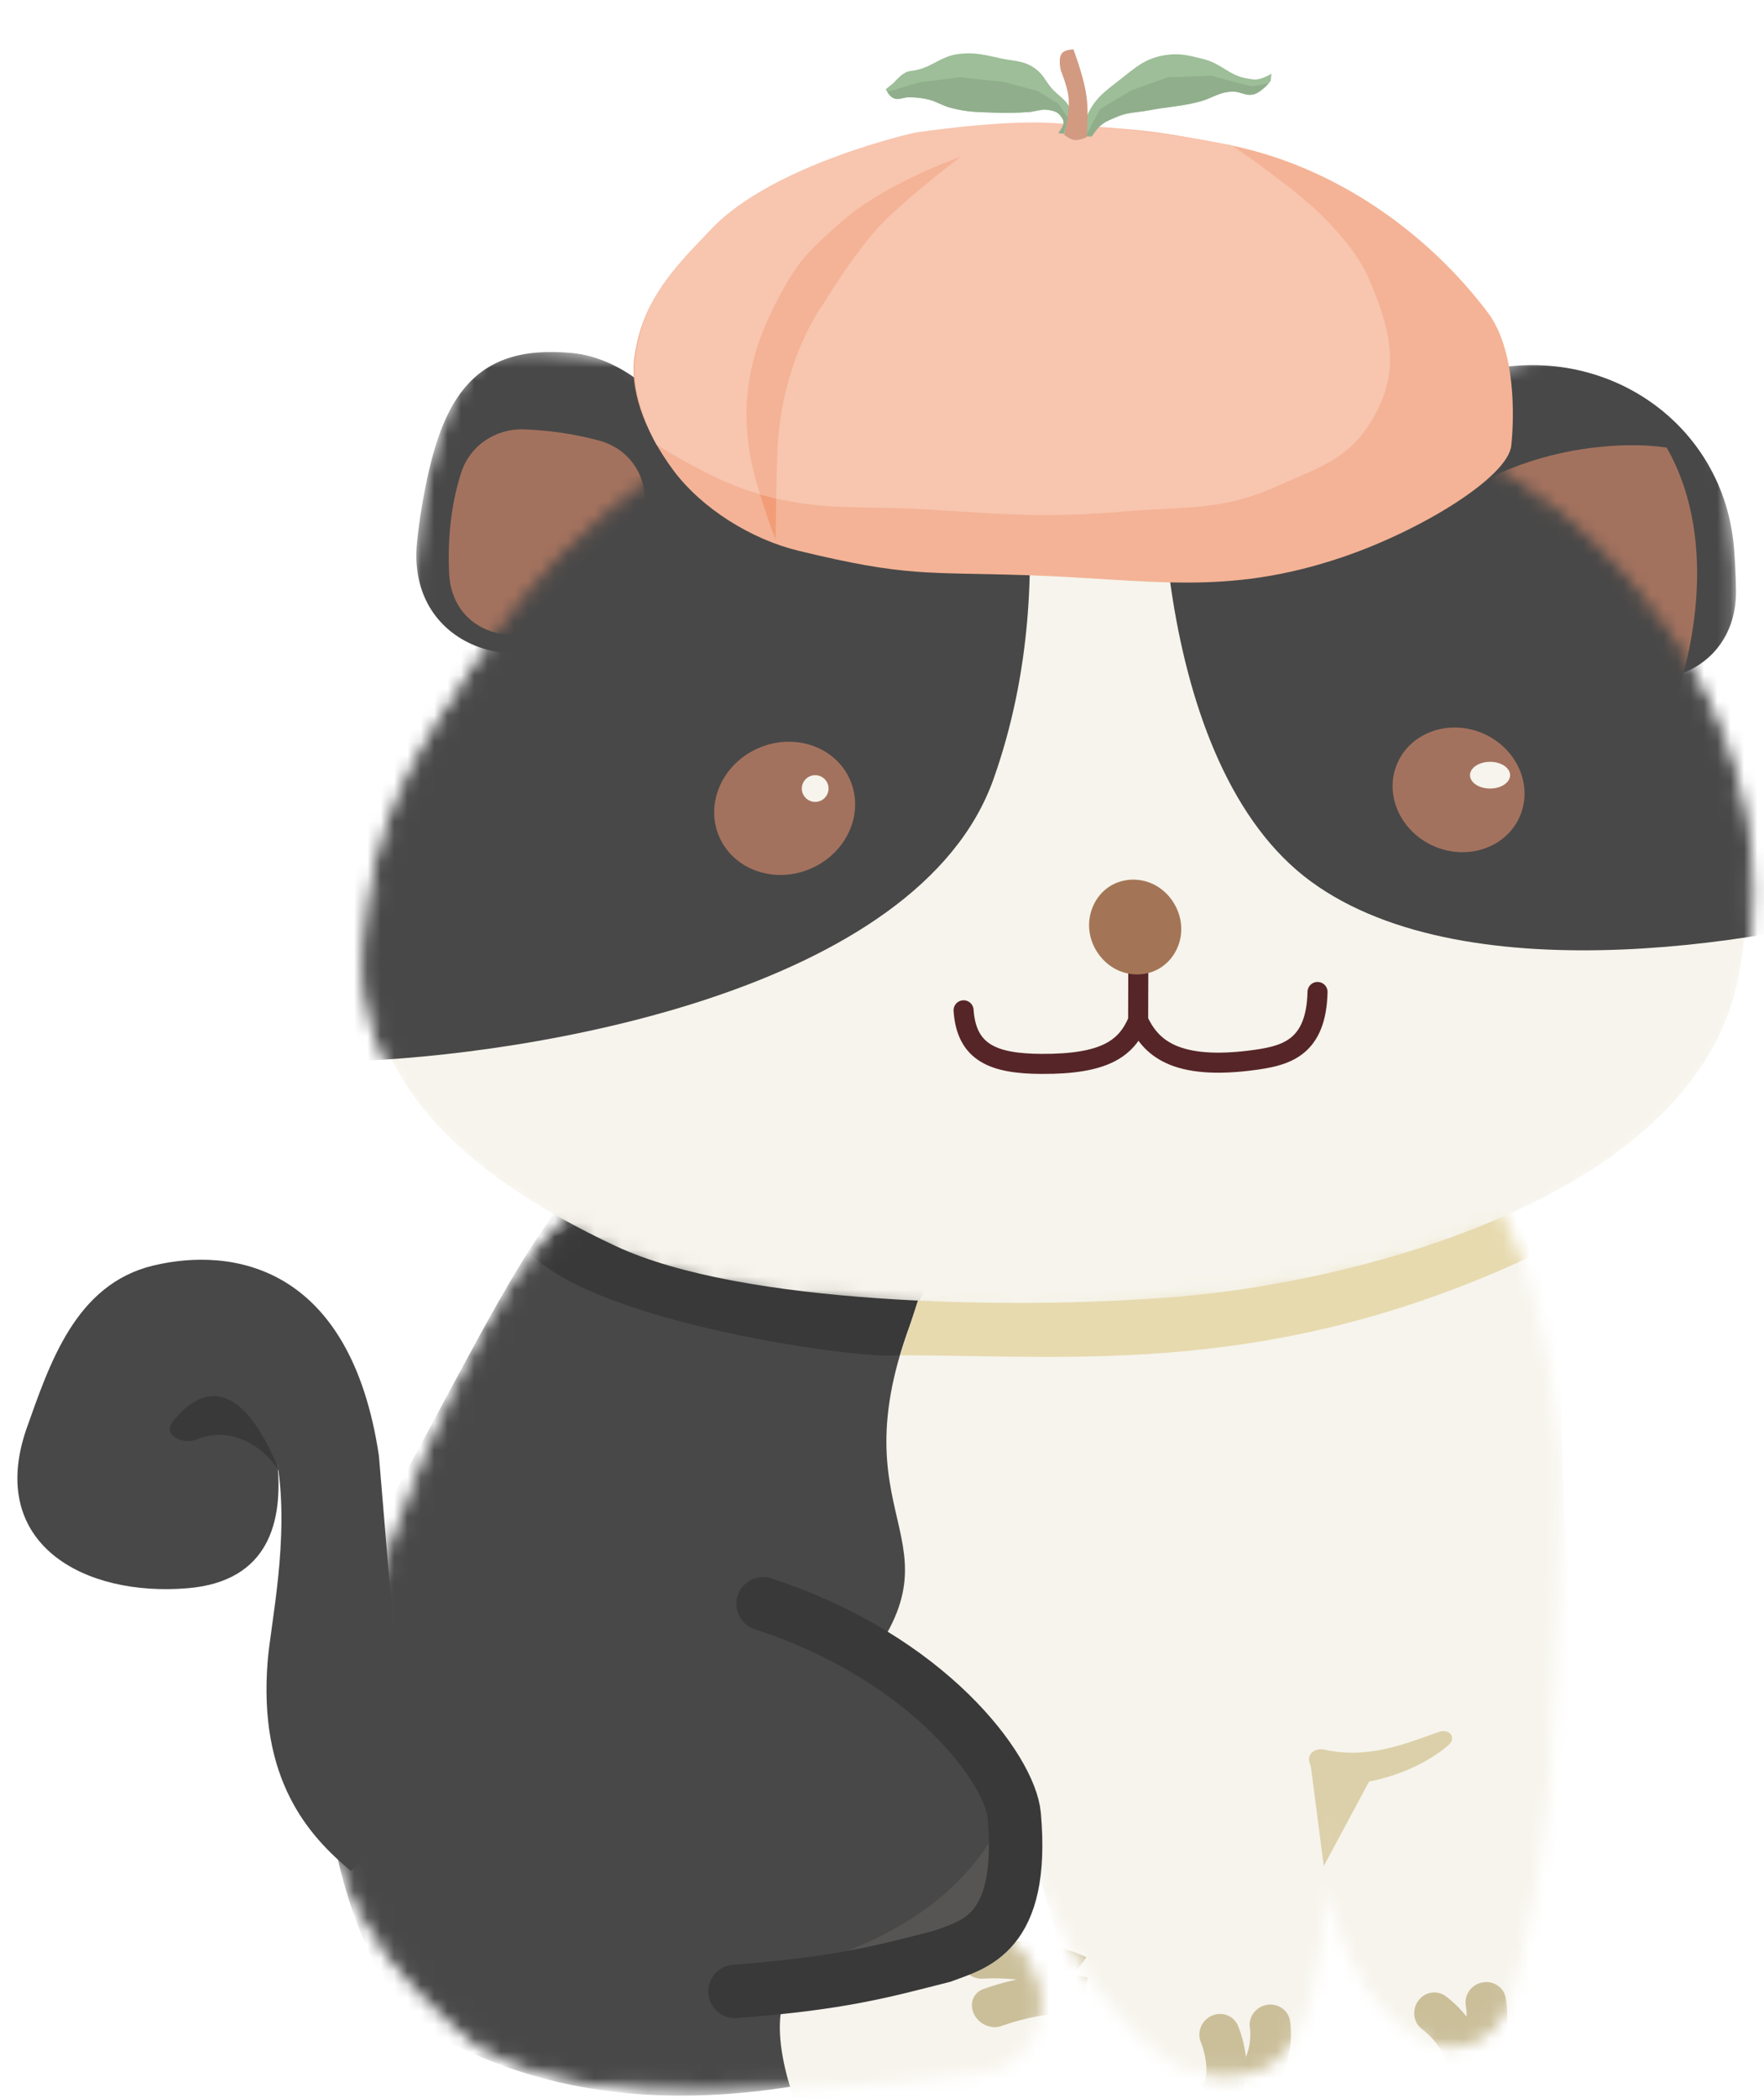<svg width="132" height="157" viewBox="0 0 132 157" fill="none" xmlns="http://www.w3.org/2000/svg">
<mask id="mask0_5140_2816" style="mask-type:alpha" maskUnits="userSpaceOnUse" x="24" y="87" width="93" height="70">
<path d="M26.176 126.379C30.846 110.994 37.439 94.942 43.826 90.615C64.824 88.05 108.612 85.326 111.678 90.615C114.744 95.903 115.989 105.238 116.229 109.244C116.229 113.451 116.085 123.932 115.51 132.201C114.935 140.47 113.115 147.666 112.277 150.23C111.319 152.073 108.349 154.653 104.133 150.23C100.175 146.077 99.215 138.987 99.212 135.383C99.121 139.458 98.549 147.459 96.827 151.552C95.007 155.879 90.32 155.038 88.204 154.076C81.402 149.653 77.705 139.893 76.707 135.567C77.282 141.913 76.588 144.191 74.232 145.073C78.065 146.154 79.263 154.013 72.795 154.688C50.567 157.006 41.85 156.2 36.021 152.674C30.353 147.987 22.001 140.128 26.176 126.379Z" fill="#D9D9D9"/>
<path d="M74.232 145.073C78.065 146.154 79.263 154.013 72.795 154.688C50.567 157.006 41.85 156.2 36.021 152.674C30.353 147.987 22.001 140.128 26.176 126.379C30.846 110.994 37.439 94.942 43.826 90.615C64.824 88.05 108.612 85.326 111.678 90.615C114.744 95.903 115.989 105.238 116.229 109.244C116.229 113.451 116.085 123.932 115.51 132.201C114.935 140.47 113.115 147.666 112.277 150.23C111.319 152.073 108.349 154.653 104.133 150.23C99.917 145.807 99.103 138.05 99.223 134.725C99.183 138.531 98.648 147.225 96.827 151.552C95.007 155.879 90.32 155.038 88.204 154.076C81.402 149.653 77.705 139.893 76.707 135.567M74.232 145.073C76.588 144.191 77.282 141.913 76.707 135.567M74.232 145.073C69.721 146.194 54.934 148.692 47.365 145.422M76.707 135.567C75.15 130.318 64.299 114.677 50.79 121.696" stroke="black"/>
</mask>
<g mask="url(#mask0_5140_2816)">
<path d="M27.497 115.453C34.413 102.869 37.863 95.641 41.545 90.707C62.597 88.146 108.673 85.424 111.746 90.707C114.82 95.99 116.069 105.316 116.309 109.318C116.309 113.521 116.165 123.991 115.589 132.252C115.012 140.513 113.187 147.701 112.347 150.262C111.386 152.104 108.408 154.681 104.182 150.262C100.214 146.114 99.252 139.031 99.248 135.431C99.157 139.501 98.584 147.494 96.858 151.583C95.032 155.906 90.334 155.065 88.213 154.105C81.392 149.686 77.686 139.936 76.686 135.614C77.262 141.954 72.683 145.3 70.322 146.18C71.955 149.926 70.522 153.075 69.161 153.755C48.797 160.095 37.303 155.105 31.459 151.583C25.776 146.9 20.581 128.036 27.497 115.453Z" fill="#484848"/>
<path d="M43.826 91.197L39.503 93.599C44.666 99.362 67.36 102.124 67.48 101.283C67.576 100.611 68.481 98.281 68.921 97.201L43.826 91.197Z" fill="#393939"/>
<path d="M65.559 123.497C72.043 114.011 60.956 112.92 70.202 94.309C70.202 94.309 112.947 77.859 115.108 87.945C117.269 98.031 116.429 99.472 117.149 114.961L121.592 152.303C102.367 142.831 89.653 193.488 75.965 132.852C71.763 126.368 68.561 125.538 65.559 123.497Z" fill="#F6F4EC"/>
<path d="M61.604 147.528C56.884 147.709 58.326 154.316 59.637 157.597L75.947 156.918C79.842 152.845 81.924 142.135 74.613 143.854C67.303 145.574 64.187 148.018 61.604 147.528Z" fill="#F6F4EC"/>
<path d="M99.093 130.908C102.262 131.609 104.855 130.598 107.658 129.588C108.46 129.299 109.025 130.018 108.383 130.578C105.263 133.298 98.428 134.848 97.963 131.714C97.876 131.13 98.516 130.78 99.093 130.908Z" fill="#DCD0AA"/>
<path d="M99.058 139.615L98.043 131.803L102.846 132.556L99.058 139.615Z" fill="#DCD0AA"/>
<path d="M73.856 145.239C72.982 145.303 72.215 145.983 72.142 146.758C72.069 147.533 72.718 148.108 73.591 148.044L73.856 145.239ZM73.591 148.044C74.742 147.959 77.549 148.048 79.447 148.966L81.302 146.441C78.743 145.204 75.282 145.134 73.856 145.239L73.591 148.044Z" fill="#CBBF9A"/>
<path d="M96.534 151.214C96.41 150.408 95.637 149.867 94.807 150.004C93.977 150.142 93.404 150.907 93.527 151.713L96.534 151.214ZM93.527 151.713C93.577 152.037 93.59 152.665 93.427 153.316C93.265 153.961 92.965 154.499 92.503 154.849L94.339 157.169C95.53 156.265 96.111 155.026 96.379 153.96C96.645 152.9 96.636 151.882 96.534 151.214L93.527 151.713Z" fill="#CBBF9A"/>
<path d="M112.676 149.471C112.52 148.671 111.725 148.162 110.901 148.333C110.077 148.504 109.536 149.292 109.692 150.092L112.676 149.471ZM109.692 150.092C109.755 150.414 109.794 151.04 109.657 151.698C109.521 152.349 109.243 152.898 108.796 153.267L110.724 155.511C111.877 154.559 112.408 153.298 112.632 152.222C112.855 151.152 112.805 150.135 112.676 149.471L109.692 150.092Z" fill="#CBBF9A"/>
<path d="M73.571 148.83C72.814 149.108 72.51 149.95 72.89 150.711C73.27 151.471 74.192 151.863 74.948 151.585L73.571 148.83ZM74.948 151.585C75.588 151.349 76.7 151.018 77.881 150.818C79.115 150.609 80.187 150.586 80.857 150.775L81.403 147.969C79.993 147.57 78.341 147.703 77.015 147.928C75.637 148.161 74.354 148.542 73.571 148.83L74.948 151.585Z" fill="#CBBF9A"/>
<path d="M92.639 151.571C92.326 150.816 91.449 150.478 90.681 150.817C89.913 151.155 89.545 152.041 89.858 152.796L92.639 151.571ZM89.858 152.796C90.033 153.217 90.241 153.948 90.271 154.671C90.302 155.428 90.13 155.861 89.924 156.068L92.023 158.139C93.125 157.029 93.317 155.547 93.272 154.447C93.226 153.311 92.918 152.241 92.639 151.571L89.858 152.796Z" fill="#CBBF9A"/>
<path d="M108.186 149.359C107.532 148.87 106.605 149.027 106.118 149.711C105.63 150.394 105.766 151.344 106.42 151.833L108.186 149.359ZM106.42 151.833C106.785 152.106 107.337 152.628 107.732 153.234C108.145 153.87 108.218 154.33 108.147 154.613L111.009 155.322C111.39 153.805 110.799 152.433 110.199 151.51C109.579 150.557 108.768 149.794 108.186 149.359L106.42 151.833Z" fill="#CBBF9A"/>
<path d="M67.36 101.404L68.681 97.321L112.507 89.276L114.668 93.959C95.216 103.085 80.328 101.404 67.36 101.404Z" fill="#E7DAAF"/>
</g>
<path d="M63.381 145.989C67.344 144.389 71.329 142.084 74.179 137.639C74.698 136.829 75.972 137.024 75.996 137.986C76.174 145.001 70.294 146.905 63.835 147.862C62.655 148.036 62.276 146.436 63.381 145.989Z" fill="#565554"/>
<path d="M57.101 120C69.591 124.074 75.597 132.463 75.894 135.818C76.69 144.806 72.82 145.485 70.525 146.364C66.128 147.482 62.937 148.401 55 149" stroke="#393939" stroke-width="4" stroke-linecap="round"/>
<mask id="mask1_5140_2816" style="mask-type:alpha" maskUnits="userSpaceOnUse" x="105" y="26" width="25" height="27">
<path d="M122.71 26.004C118.96 26.068 114.524 26.87 110.406 27.885C105.434 29.111 104.083 35.205 107.733 38.798L119.827 50.701C123.539 54.355 129.62 52.719 129.863 47.516C130.183 40.639 129.036 34.268 127.776 29.894C127.113 27.595 125.102 25.963 122.71 26.004Z" fill="#EEA226"/>
</mask>
<g mask="url(#mask1_5140_2816)">
<path d="M129.906 44.073C129.885 43.077 129.837 42.098 129.766 41.141C129.058 31.65 120.083 25.546 110.831 27.781C105.387 29.097 104.475 35.591 108.467 39.52L117.372 48.285C122.211 53.048 130.046 50.861 129.906 44.073Z" fill="#484848"/>
<path d="M124.717 33.492C128.843 40.715 126.436 50.151 124.717 53.966L108.504 37.561C114.498 33.187 121.81 33.026 124.717 33.492Z" fill="#A3725E"/>
</g>
<mask id="mask2_5140_2816" style="mask-type:alpha" maskUnits="userSpaceOnUse" x="30" y="26" width="26" height="27">
<path d="M34.416 28.896C31.537 34.677 30.805 41.273 31.011 46.949C31.198 52.106 37.103 53.891 40.904 50.402L53.38 38.953C57.212 35.436 55.987 29.118 50.939 27.867C45.092 26.418 40.831 26.121 38.176 26.278C36.531 26.375 35.151 27.421 34.416 28.896Z" fill="#EEA226"/>
</mask>
<g mask="url(#mask2_5140_2816)">
<path d="M31.561 37.934C31.412 38.821 31.294 39.707 31.205 40.586C30.388 48.653 39.623 51.578 45.597 46.095L50.878 41.249C55.86 36.677 49.57 27.079 42.84 26.416C35.087 25.652 32.857 30.251 31.561 37.934Z" fill="#484848"/>
<path d="M34.515 35.355C33.717 37.83 33.495 40.423 33.607 42.874C33.832 47.783 39.574 49.007 43.028 45.511L46.357 42.143C49.365 39.099 48.886 34.03 44.747 32.94C42.73 32.409 40.814 32.18 39.199 32.126C37.082 32.056 35.165 33.339 34.515 35.355Z" fill="#A3725E"/>
</g>
<mask id="mask3_5140_2816" style="mask-type:alpha" maskUnits="userSpaceOnUse" x="27" y="25" width="105" height="73">
<path d="M68.64 27.43C47.892 32.617 39.471 44.596 35.621 50.484C31.538 56.728 28.296 61.41 27.696 71.136C27.097 80.844 34.88 87.99 46.067 93.229C55.553 97.672 75.484 97.872 85.69 97.192C99.939 96.511 126.995 89.987 130.117 72.937C133.326 55.407 121.952 43.208 116.429 38.717C109.144 32.793 89.388 22.243 68.64 27.43Z" fill="#D9D9D9" stroke="black"/>
</mask>
<g mask="url(#mask3_5140_2816)">
<path d="M68.64 27.43C47.892 32.617 39.471 44.596 35.621 50.484C31.538 56.728 28.296 61.41 27.696 71.136C27.097 80.844 34.88 87.99 46.067 93.229C55.553 97.672 75.484 97.872 85.69 97.192C99.939 96.511 126.995 89.987 130.117 72.937C133.326 55.407 121.952 43.208 116.429 38.717C109.144 32.793 89.388 22.243 68.64 27.43Z" fill="#F6F4EC"/>
<path d="M74.35 58.276C68.71 74.21 39.677 79.011 25.865 79.421C13.779 44.388 51.714 25.732 74.35 20.957C75.262 26.641 79.99 42.342 74.35 58.276Z" fill="#484848"/>
<path d="M98.1 65.956C86.285 57.31 85.771 32.684 87.772 22.758C118.606 14.977 138.284 50.066 143.487 67.276C133.281 70.438 109.915 74.601 98.1 65.956Z" fill="#484848"/>
</g>
<ellipse cx="58.716" cy="60.481" rx="5.337" ry="4.915" transform="rotate(-23.285 58.716 60.481)" fill="#A3725E"/>
<ellipse cx="4.994" cy="4.599" rx="4.994" ry="4.599" transform="matrix(-0.919 -0.395 -0.395 0.919 115.551 56.844)" fill="#A3725E"/>
<path d="M85.179 72.078L85.168 76.36M85.168 76.36C84.3 78.428 82.723 79.628 77.932 79.602C74.388 79.583 72.32 78.801 72.105 75.592M85.168 76.36C86.057 78.24 87.753 80.196 94.089 79.277C96.374 78.945 98.498 78.262 98.591 74.22" stroke="#562528" stroke-width="1.5" stroke-linecap="round"/>
<path d="M82.239 71.434C83.755 73.483 86.741 73.378 87.944 71.234C89.294 68.829 87.433 65.729 84.691 65.818C81.941 65.906 80.534 69.129 82.239 71.434Z" fill="#A37556"/>
<path d="M20.032 124.258C19.303 133.149 23.099 137.371 26.269 139.994C29.001 136.864 34.326 130.867 32.005 130.053C29.684 129.239 29.562 123.321 29.278 119.939L28.353 108.917C26.212 94.591 17.321 93.29 11.482 94.687C5.643 96.085 3.726 101.998 1.954 106.982C-0.947 115.55 6.311 119.482 14.034 118.833C20.212 118.315 21.159 113.725 20.764 109.554C21.661 115.129 20.26 121.471 20.032 124.258Z" fill="#484848"/>
<path d="M14.725 107.7C17.563 106.531 20.062 108.602 20.95 110.168C18.079 102.953 15.043 103.645 12.884 106.427C12.172 107.344 13.652 108.142 14.725 107.7Z" fill="#393939"/>
<circle cx="61" cy="59" r="1" fill="#F6F4EC"/>
<ellipse cx="111.5" cy="58" rx="1.5" ry="1" fill="#F6F4EC"/>
<path d="M53.468 17.161C58.375 12.318 69.627 10.048 69.627 10.048C69.627 10.048 76.215 9.143 80.437 9.39C86.356 9.736 87.323 9.97 92.122 10.878C100.079 12.521 106.888 17.514 111.315 23.358C113.464 26.193 113.306 31.309 113.089 33.339C112.838 35.681 106.407 39.671 100.428 41.695C91.686 44.654 86.057 43.34 76.832 43.036C69.233 42.787 67.894 43.184 59.736 41.205C56.229 40.354 52.499 38.05 50.356 35.147C48.076 32.058 47.125 28.957 47.479 26.627C48.135 22.302 50.354 20.233 53.468 17.161Z" fill="#F4B396"/>
<path fill-rule="evenodd" clip-rule="evenodd" d="M58.042 40.39C58.042 40.39 58.081 36.513 58.158 34.039C58.38 26.994 61.628 22.703 61.628 22.703C61.628 22.703 64.174 18.475 66.299 16.415C68.543 14.241 71.874 11.74 71.874 11.74C71.874 11.74 66.308 13.656 62.996 16.57C60.483 18.781 59.726 19.489 58.167 22.451C56.236 26.122 55.446 29.623 56.075 33.723C56.487 36.412 58.042 40.39 58.042 40.39Z" fill="#F29D77"/>
<path fill-rule="evenodd" clip-rule="evenodd" d="M98.066 15.326C99.906 16.999 101.595 18.921 102.446 20.88C104.528 25.669 104.489 28.359 102.649 31.451C101.155 33.961 99.294 34.762 96.912 35.788C96.49 35.969 96.053 36.158 95.598 36.364C92.396 37.815 90.012 37.935 87.052 38.084C86.123 38.131 85.136 38.181 84.05 38.276C78.936 38.721 75.797 38.523 71.114 38.227C70.54 38.19 69.942 38.153 69.315 38.114C67.857 38.025 66.562 38.004 65.344 37.984C62.169 37.931 59.522 37.888 55.901 36.677C53.734 35.953 51.156 34.521 49.132 33.279C47.805 30.822 47.289 28.451 47.569 26.574C48.191 22.396 50.179 20.319 52.979 17.393C53.07 17.298 53.161 17.202 53.254 17.106C57.894 12.25 68.48 9.92 68.48 9.92C68.48 9.92 74.675 8.977 78.64 9.197C84.199 9.506 87.403 10.231 92.521 12.495C92.722 12.584 92.918 12.67 93.11 12.755C94.926 13.554 96.416 14.209 98.066 15.326Z" fill="#F8C5AF"/>
<path fill-rule="evenodd" clip-rule="evenodd" d="M58.085 37.298C57.689 37.205 57.284 37.099 56.867 36.977C56.537 35.894 56.227 34.72 56.075 33.723C55.446 29.623 56.236 26.122 58.167 22.451C59.726 19.489 60.483 18.781 62.996 16.57C66.308 13.656 71.874 11.74 71.874 11.74C71.874 11.74 68.543 14.241 66.299 16.415C64.174 18.475 61.628 22.703 61.628 22.703C61.628 22.703 58.38 26.994 58.158 34.039C58.128 35.015 58.103 36.209 58.085 37.298Z" fill="#F4B396"/>
<path fill-rule="evenodd" clip-rule="evenodd" d="M97.966 15.295C97.749 14.956 95.109 12.963 93.817 12.008L92.162 10.874C89.34 10.31 86.48 9.88 83.239 9.595L90.471 14.492L97.966 15.295Z" fill="#F8C5AF"/>
<path d="M79.971 10.045L79.19 9.961C79.19 9.961 79.572 9.488 79.586 9.214C79.599 8.967 79.478 8.834 79.332 8.634C79.107 8.323 78.663 8.247 78.273 8.205C77.932 8.168 77.333 8.363 76.99 8.383C76.003 8.442 75.447 8.464 74.459 8.428C73.172 8.381 72.427 8.399 71.18 8.077C70.417 7.88 70.052 7.551 69.278 7.399C68.83 7.312 68.57 7.298 68.116 7.274L68.108 7.274C67.583 7.247 67.206 7.571 66.764 7.288C66.508 7.124 66.276 6.683 66.276 6.683L66.881 6.195C66.881 6.195 67.424 5.523 67.918 5.359C68.13 5.288 68.262 5.305 68.481 5.261C69.826 4.992 70.408 4.187 71.771 4.034C72.99 3.897 73.695 4.112 74.894 4.369C75.964 4.598 76.713 4.524 77.567 5.208C78.075 5.614 78.205 5.998 78.613 6.504C79.212 7.247 79.952 7.472 80.147 8.406C80.278 9.036 79.971 10.045 79.971 10.045Z" fill="#9DBE98"/>
<path fill-rule="evenodd" clip-rule="evenodd" d="M66.394 6.879L68.779 6.167L71.821 5.782L75.1 6.133L77.635 6.8L79.19 7.756L79.94 8.863L79.582 10.004L79.191 9.962C79.191 9.962 79.573 9.488 79.587 9.214C79.598 8.994 79.503 8.864 79.379 8.696C79.364 8.676 79.349 8.656 79.333 8.634C79.108 8.323 78.664 8.247 78.274 8.205C78.071 8.183 77.778 8.243 77.501 8.3C77.312 8.338 77.13 8.375 76.991 8.384C76.004 8.442 75.448 8.464 74.46 8.428C74.295 8.422 74.139 8.417 73.99 8.413C72.974 8.38 72.268 8.358 71.181 8.077C70.828 7.986 70.56 7.867 70.298 7.75C69.993 7.614 69.695 7.481 69.279 7.4C68.831 7.312 68.571 7.298 68.117 7.275L68.108 7.274C67.908 7.264 67.729 7.305 67.559 7.343C67.286 7.406 67.037 7.463 66.764 7.288C66.622 7.197 66.486 7.019 66.394 6.879Z" fill="#90AE8B"/>
<path d="M81.396 8.545C81.117 9.138 80.908 10.151 80.908 10.151L81.689 10.234C81.689 10.234 81.984 9.753 82.241 9.504C82.65 9.106 82.981 8.998 83.504 8.771C84.42 8.373 85.027 8.438 86.008 8.249C87.447 7.972 88.287 7.979 89.707 7.619C90.679 7.373 91.157 6.912 92.158 6.855C92.832 6.816 93.233 7.243 93.876 7.039C94.454 6.855 95.086 6.063 95.086 6.063L95.144 5.517C95.144 5.517 94.472 5.923 93.993 5.946C93.748 5.958 93.611 5.916 93.368 5.879C91.969 5.665 91.425 4.757 90.05 4.418C88.978 4.154 88.332 3.959 87.24 4.117C85.733 4.335 85.003 5.021 83.805 5.96C82.719 6.811 81.984 7.297 81.396 8.545Z" fill="#9DBE98"/>
<path fill-rule="evenodd" clip-rule="evenodd" d="M94.934 6.235L93.699 6.466L92.085 6.056L90.626 5.663L87.375 5.789L84.665 6.762L82.304 8.167L81.25 10.186L81.481 10.211L81.731 10.165C81.822 10.023 82.042 9.694 82.24 9.503C82.597 9.155 82.895 9.028 83.314 8.85C83.374 8.825 83.437 8.798 83.502 8.769C84.117 8.502 84.592 8.444 85.135 8.377C85.401 8.345 85.683 8.31 86.006 8.248C86.602 8.133 87.095 8.067 87.57 8.003C88.241 7.913 88.874 7.828 89.706 7.618C90.099 7.518 90.412 7.383 90.711 7.254C91.15 7.065 91.561 6.888 92.157 6.854C92.451 6.837 92.694 6.909 92.927 6.978C93.227 7.068 93.513 7.153 93.874 7.038C94.281 6.908 94.713 6.479 94.934 6.235Z" fill="#90AE8B"/>
<path d="M79.95 7.194C80.095 8.321 79.64 10.087 79.64 10.087C79.64 10.087 80.051 10.419 80.369 10.473C80.742 10.535 81.315 10.266 81.315 10.266C81.315 10.266 81.467 8.474 81.32 7.341C81.223 6.591 81.108 6.178 80.907 5.449C80.715 4.752 80.325 3.693 80.325 3.693C80.325 3.693 79.777 3.708 79.531 3.916C79.12 4.263 79.385 5.286 79.385 5.286C79.385 5.286 79.851 6.423 79.95 7.194Z" fill="#D29A81"/>
</svg>
